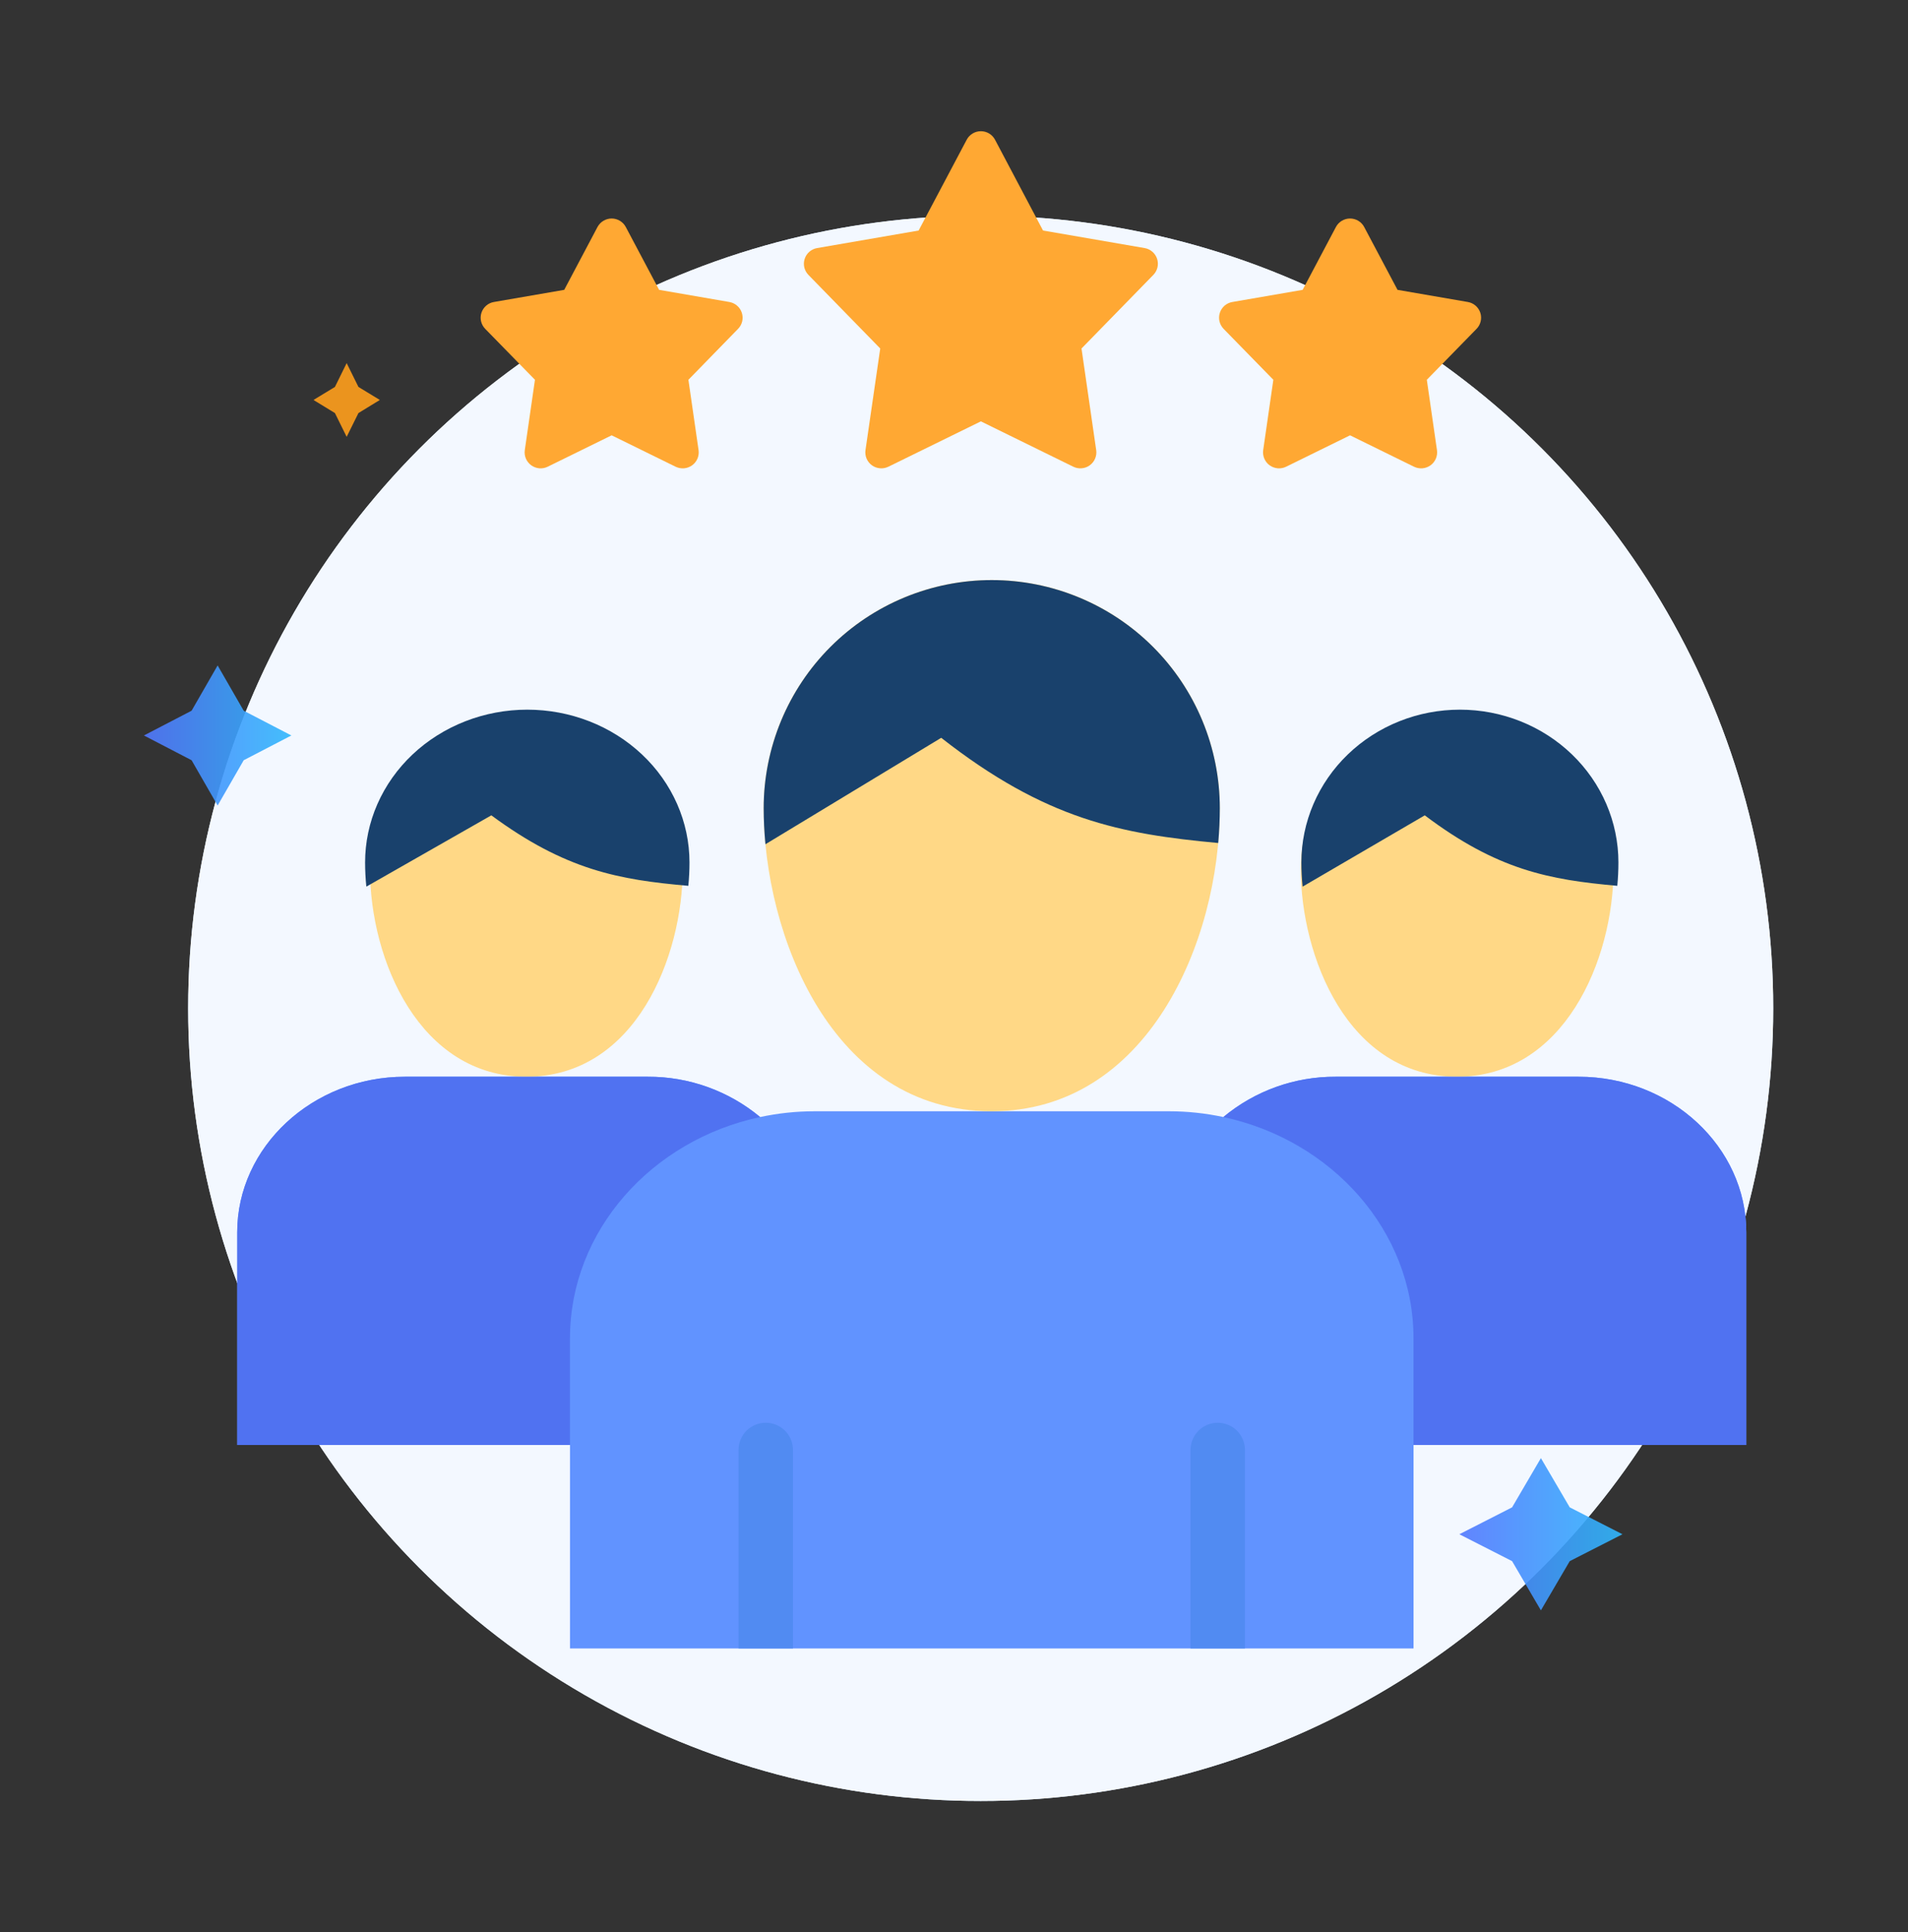 <svg width="80" height="81" viewBox="0 0 80 81" fill="none" xmlns="http://www.w3.org/2000/svg">
<rect x="0" y="0" width="80" height="81" fill="#333333" stroke="none"/>
<circle cx="41.119" cy="42.27" r="33.23" fill="#CFE2FF"/>
<circle cx="41.119" cy="42.27" r="33.23" fill="#F3F8FF"/>
<path d="M66.189 45.138H56.001C54.284 45.13 52.619 45.727 51.298 46.825L51.293 46.828C50.544 46.667 49.78 46.586 49.014 46.586H34.152C33.386 46.586 32.622 46.667 31.872 46.828L31.869 46.825C30.547 45.728 28.883 45.131 27.166 45.138H16.978C13.11 45.138 9.946 48.075 9.946 51.663V60.576H23.899V69.105H59.268V60.576H73.22V51.663C73.22 48.075 70.056 45.138 66.189 45.138Z" fill="#6193FF"/>
<path d="M41.583 24.314C42.839 24.314 44.083 24.561 45.243 25.042C46.403 25.523 47.458 26.228 48.346 27.116C49.233 28.004 49.938 29.059 50.418 30.219C50.898 31.38 51.145 32.624 51.145 33.88C51.145 39.48 48.104 46.586 41.583 46.586C34.859 46.586 32.02 39.159 32.02 33.88C32.02 32.624 32.267 31.38 32.747 30.219C33.228 29.059 33.932 28.004 34.82 27.116C35.708 26.228 36.762 25.523 37.923 25.042C39.083 24.561 40.327 24.314 41.583 24.314Z" fill="#FFD886"/>
<path d="M61.094 29.868C62.834 29.869 64.502 30.56 65.731 31.79C66.961 33.02 67.653 34.688 67.653 36.427C67.653 40.266 65.567 45.138 61.094 45.138C56.486 45.138 54.54 40.048 54.54 36.427C54.54 34.688 55.23 33.02 56.459 31.79C57.688 30.56 59.355 29.869 61.094 29.868Z" fill="#FFD886"/>
<path d="M22.071 29.868C20.332 29.869 18.664 30.56 17.434 31.79C16.204 33.02 15.513 34.688 15.513 36.427C15.513 40.266 17.599 45.138 22.071 45.138C26.68 45.138 28.626 40.048 28.626 36.427C28.626 34.688 27.936 33.02 26.707 31.79C25.478 30.56 23.81 29.869 22.071 29.868Z" fill="#FFD886"/>
<path d="M39.464 30.93C43.845 34.361 46.989 34.962 51.078 35.34C51.122 34.846 51.145 34.357 51.145 33.88C51.145 32.624 50.898 31.381 50.417 30.221C49.937 29.06 49.232 28.006 48.344 27.118C47.456 26.23 46.402 25.526 45.242 25.046C44.082 24.565 42.839 24.318 41.583 24.318C40.327 24.318 39.084 24.565 37.923 25.046C36.763 25.526 35.709 26.23 34.821 27.118C33.933 28.006 33.229 29.06 32.748 30.221C32.268 31.381 32.02 32.624 32.02 33.88C32.02 34.368 32.045 34.875 32.094 35.392L39.464 30.93Z" fill="#19416C"/>
<path d="M20.601 34.18C23.717 36.479 25.953 36.881 28.861 37.135C28.893 36.804 28.909 36.476 28.909 36.156C28.909 35.315 28.733 34.482 28.391 33.705C28.049 32.928 27.549 32.221 26.917 31.627C26.285 31.032 25.536 30.56 24.711 30.238C23.886 29.916 23.001 29.75 22.108 29.75C21.215 29.75 20.331 29.916 19.506 30.238C18.681 30.56 17.931 31.032 17.299 31.627C16.668 32.221 16.167 32.928 15.825 33.705C15.483 34.482 15.308 35.315 15.308 36.156C15.308 36.483 15.325 36.823 15.36 37.169L20.601 34.18Z" fill="#19416C"/>
<path d="M59.739 34.18C62.784 36.479 64.969 36.881 67.811 37.135C67.842 36.804 67.858 36.476 67.858 36.156C67.858 35.315 67.686 34.482 67.352 33.705C67.018 32.928 66.528 32.221 65.911 31.627C65.294 31.032 64.561 30.56 63.755 30.238C62.949 29.916 62.084 29.75 61.212 29.75C60.339 29.75 59.474 29.916 58.668 30.238C57.862 30.56 57.129 31.032 56.512 31.627C55.895 32.221 55.405 32.928 55.071 33.705C54.737 34.482 54.565 35.315 54.565 36.156C54.565 36.483 54.582 36.823 54.617 37.169L59.739 34.18Z" fill="#19416C"/>
<path d="M33.249 69.105V60.785C33.249 60.483 33.129 60.192 32.915 59.978C32.7 59.764 32.41 59.643 32.107 59.643C31.804 59.643 31.514 59.764 31.299 59.978C31.085 60.192 30.965 60.483 30.965 60.785V69.105H33.249Z" fill="#518BF2"/>
<path d="M52.2 69.105V60.785C52.2 60.483 52.08 60.192 51.866 59.978C51.652 59.764 51.361 59.643 51.058 59.643C50.755 59.643 50.465 59.764 50.251 59.978C50.036 60.192 49.916 60.483 49.916 60.785V69.105H52.2Z" fill="#518BF2"/>
<path d="M48.516 10.851C48.553 10.967 48.559 11.091 48.531 11.21C48.503 11.328 48.443 11.437 48.358 11.524L45.346 14.61L45.962 18.869C45.98 18.99 45.964 19.113 45.916 19.225C45.869 19.337 45.791 19.435 45.693 19.506C45.594 19.578 45.477 19.621 45.355 19.631C45.233 19.642 45.111 19.619 45.001 19.565L41.127 17.664L37.25 19.565C37.14 19.619 37.017 19.642 36.896 19.631C36.774 19.621 36.657 19.578 36.558 19.506C36.459 19.434 36.382 19.337 36.334 19.225C36.287 19.113 36.271 18.989 36.289 18.869L36.907 14.609L33.896 11.524C33.811 11.437 33.751 11.328 33.723 11.21C33.696 11.091 33.701 10.967 33.739 10.851C33.776 10.736 33.845 10.632 33.937 10.552C34.03 10.473 34.142 10.419 34.263 10.399L38.517 9.664L40.533 5.857C40.59 5.749 40.676 5.659 40.78 5.596C40.885 5.533 41.005 5.5 41.127 5.5C41.249 5.5 41.369 5.533 41.474 5.596C41.578 5.659 41.663 5.75 41.72 5.857L43.733 9.664L47.991 10.399C48.111 10.419 48.224 10.472 48.316 10.552C48.409 10.632 48.478 10.735 48.516 10.851ZM30.58 12.66L27.636 12.151L26.239 9.517C26.182 9.409 26.096 9.319 25.992 9.256C25.887 9.194 25.768 9.16 25.645 9.16C25.523 9.16 25.404 9.194 25.299 9.257C25.194 9.319 25.109 9.41 25.052 9.517L23.657 12.151L20.71 12.66C20.59 12.68 20.477 12.733 20.385 12.813C20.293 12.893 20.224 12.996 20.186 13.112C20.148 13.228 20.143 13.352 20.171 13.471C20.199 13.589 20.258 13.698 20.344 13.786L22.43 15.921L22.004 18.869C21.986 18.99 22.002 19.113 22.05 19.225C22.098 19.338 22.175 19.435 22.274 19.506C22.373 19.578 22.49 19.621 22.612 19.632C22.733 19.642 22.856 19.619 22.965 19.565L25.646 18.249L28.328 19.566C28.438 19.619 28.561 19.642 28.682 19.632C28.804 19.622 28.921 19.578 29.02 19.507C29.119 19.435 29.196 19.338 29.244 19.226C29.291 19.114 29.307 18.991 29.29 18.87L28.864 15.921L30.947 13.785C31.032 13.698 31.092 13.589 31.12 13.471C31.147 13.352 31.142 13.228 31.104 13.113C31.067 12.997 30.998 12.893 30.905 12.814C30.813 12.734 30.701 12.681 30.58 12.66V12.66ZM62.068 13.112C62.03 12.996 61.961 12.893 61.869 12.813C61.776 12.733 61.664 12.68 61.544 12.66L58.596 12.151L57.199 9.517C57.142 9.409 57.057 9.319 56.952 9.256C56.848 9.194 56.728 9.16 56.606 9.16C56.484 9.16 56.364 9.194 56.259 9.257C56.155 9.319 56.069 9.41 56.013 9.517L54.618 12.151L51.671 12.66C51.55 12.68 51.438 12.734 51.345 12.813C51.253 12.893 51.184 12.997 51.147 13.112C51.109 13.228 51.103 13.352 51.131 13.471C51.159 13.589 51.219 13.698 51.304 13.786L53.39 15.921L52.964 18.869C52.947 18.99 52.963 19.113 53.01 19.225C53.058 19.338 53.135 19.435 53.234 19.506C53.333 19.578 53.45 19.621 53.572 19.632C53.694 19.642 53.816 19.619 53.926 19.565L56.606 18.249L59.289 19.566C59.398 19.619 59.521 19.642 59.642 19.632C59.764 19.622 59.881 19.578 59.98 19.507C60.079 19.435 60.156 19.338 60.204 19.226C60.252 19.114 60.267 18.991 60.25 18.87L59.825 15.921L61.91 13.786C61.996 13.699 62.055 13.59 62.083 13.471C62.111 13.352 62.106 13.228 62.068 13.112Z" fill="#FFA833"/>
<path d="M23.898 60.576H9.945V51.663C9.945 48.075 13.11 45.138 16.977 45.138H27.165C28.882 45.131 30.547 45.728 31.868 46.825L31.871 46.828C27.319 47.798 23.898 51.6 23.898 56.107L23.898 60.576ZM66.187 45.138H56C54.283 45.13 52.618 45.727 51.297 46.825L51.292 46.828C55.842 47.798 59.267 51.6 59.267 56.107V60.576H73.22V51.663C73.22 48.075 70.056 45.138 66.188 45.138H66.187Z" fill="#5072F1"/>
<path opacity="0.9" d="M10.218 29.794L12.217 30.832L10.218 31.87L9.125 33.769L8.033 31.87L6.034 30.832L8.033 29.794L9.125 27.896L10.218 29.794Z" fill="url(#paint0_linear_1_12972)"/>
<path opacity="0.9" d="M65.817 63.19L68.028 64.318L65.817 65.445L64.608 67.509L63.4 65.445L61.188 64.318L63.4 63.19L64.608 61.126L65.817 63.19Z" fill="url(#paint1_linear_1_12972)"/>
<path opacity="0.9" d="M15.029 16.221L15.926 16.767L15.029 17.316L14.535 18.313L14.043 17.316L13.144 16.767L14.043 16.221L14.535 15.222L15.029 16.221Z" fill="#FF9F1C"/>
<defs>
<linearGradient id="paint0_linear_1_12972" x1="6.034" y1="30.832" x2="12.217" y2="30.832" gradientUnits="userSpaceOnUse">
<stop stop-color="#5278FF"/>
<stop offset="1" stop-color="#30B8FC"/>
</linearGradient>
<linearGradient id="paint1_linear_1_12972" x1="61.188" y1="64.318" x2="68.028" y2="64.318" gradientUnits="userSpaceOnUse">
<stop stop-color="#5278FF"/>
<stop offset="1" stop-color="#30B8FC"/>
</linearGradient>
</defs>
</svg>
